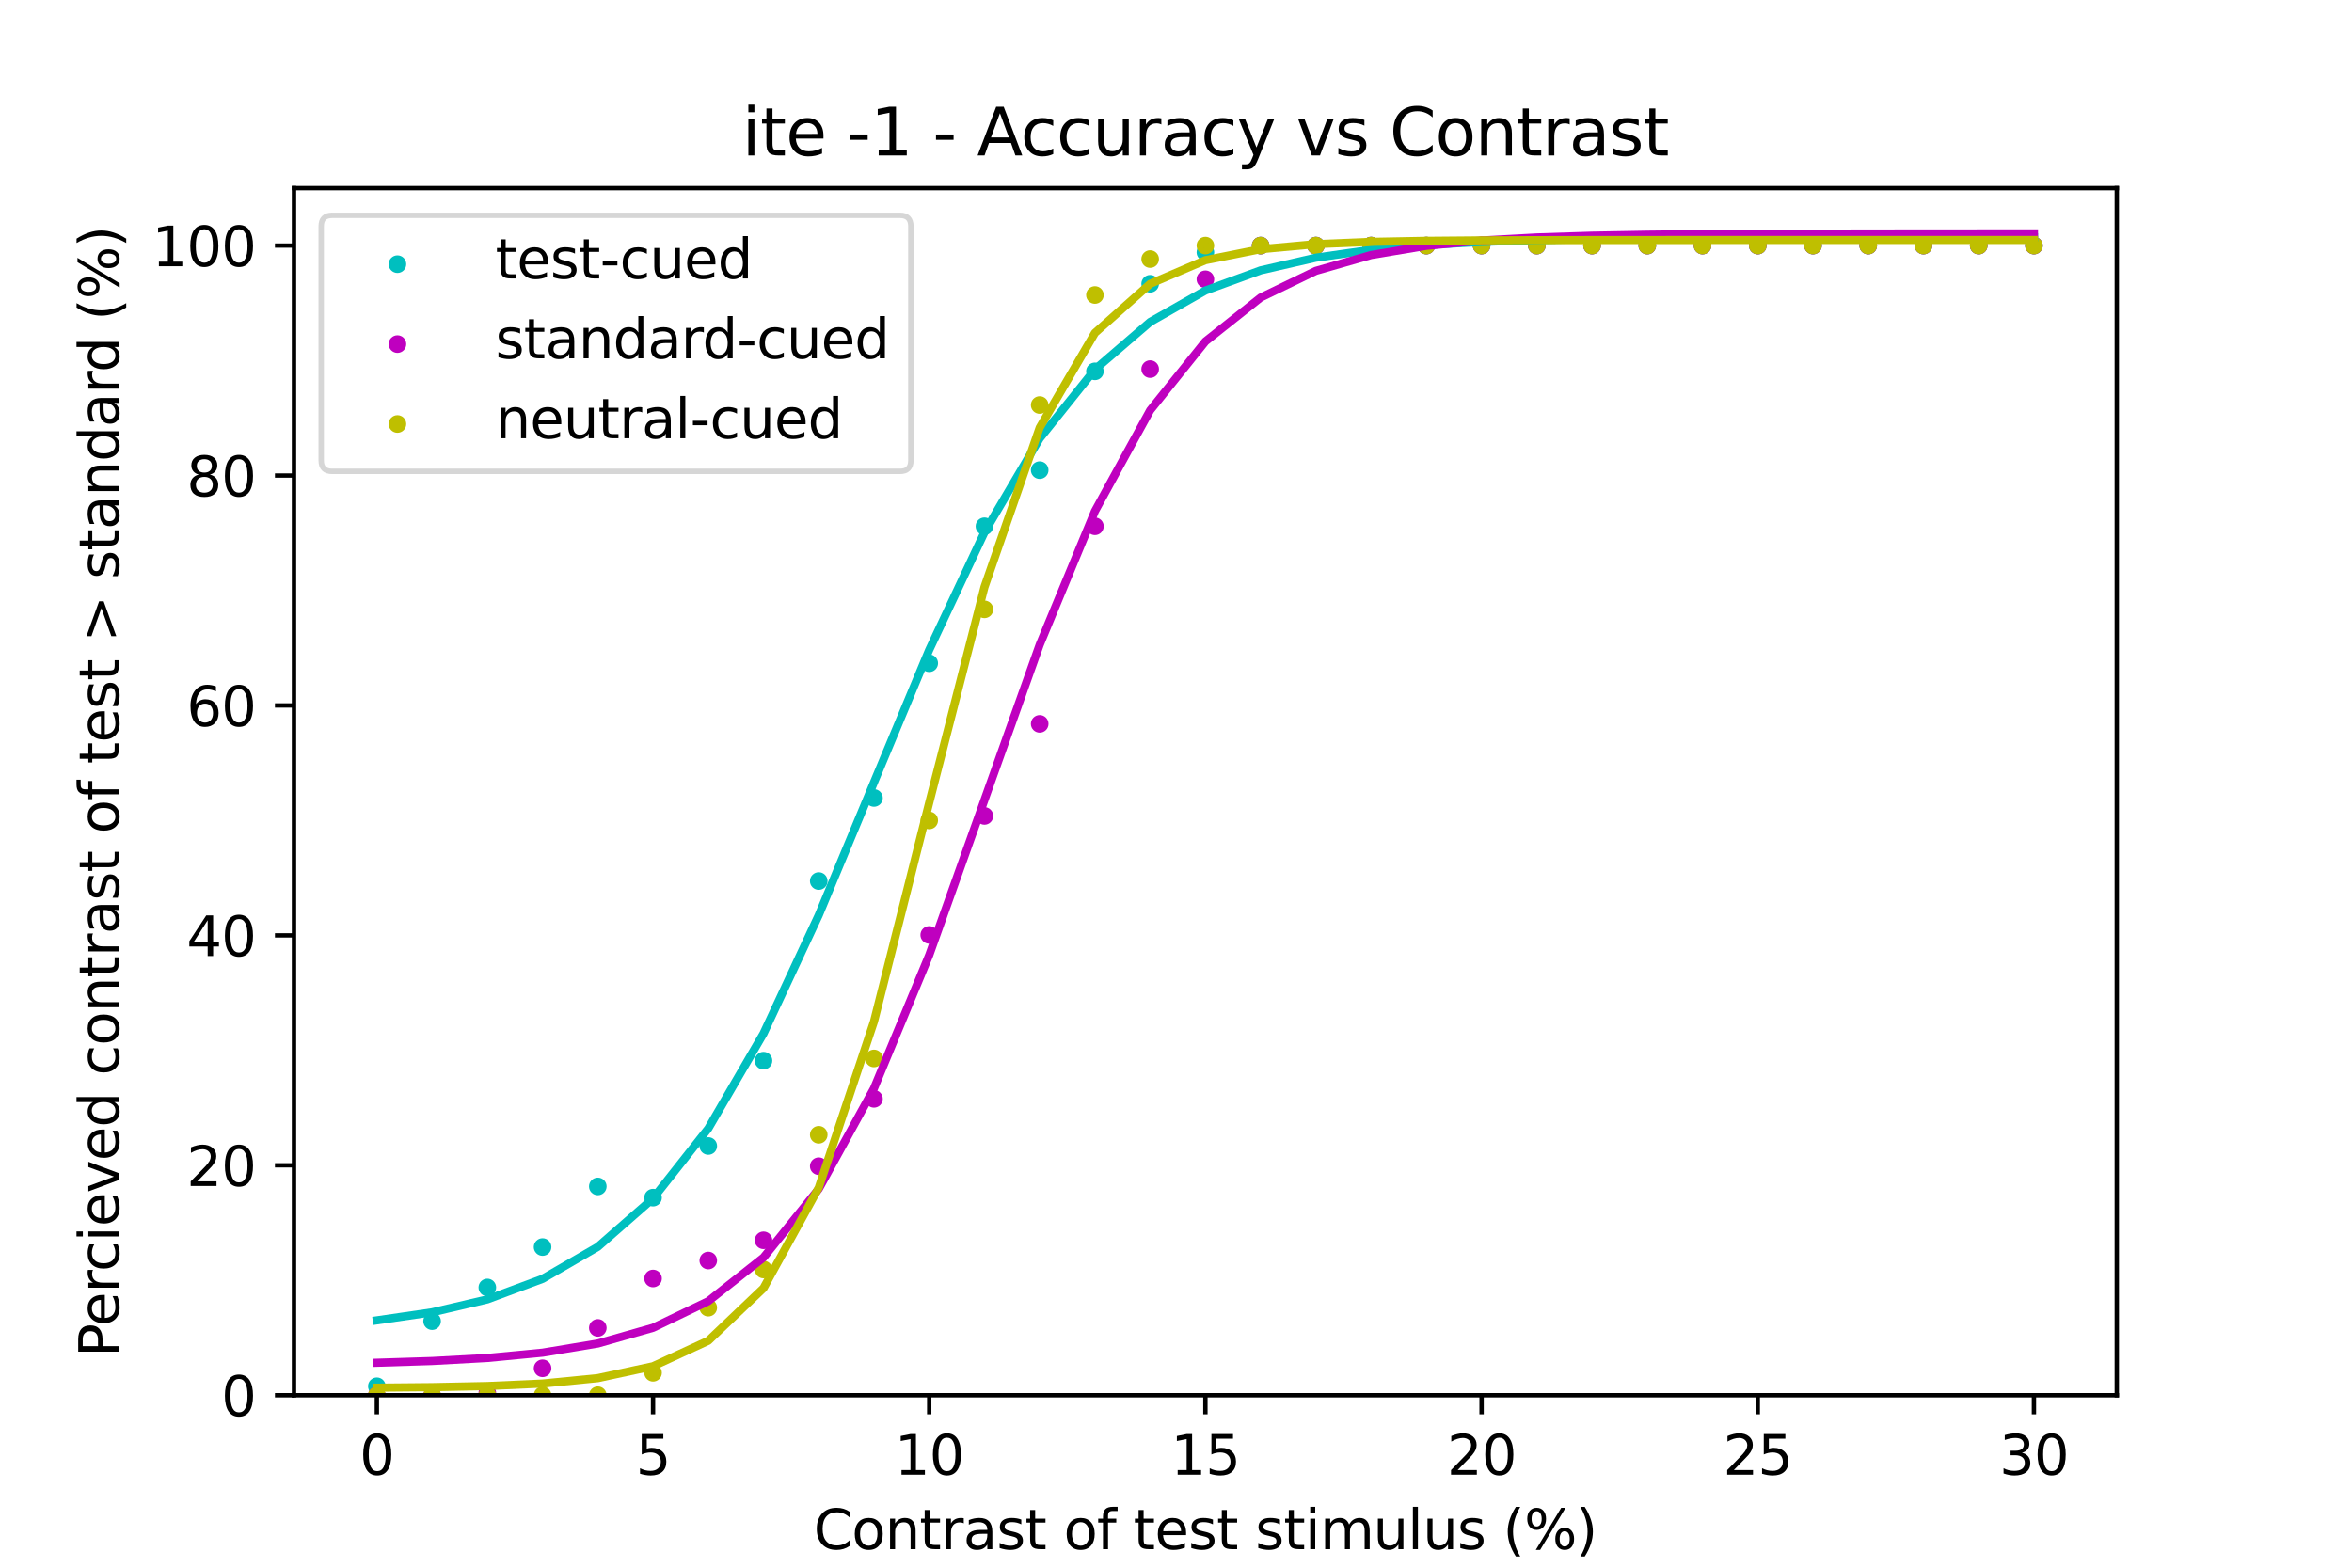 <?xml version="1.0" encoding="utf-8" standalone="no"?>
<!DOCTYPE svg PUBLIC "-//W3C//DTD SVG 1.1//EN"
  "http://www.w3.org/Graphics/SVG/1.1/DTD/svg11.dtd">
<svg xmlns:xlink="http://www.w3.org/1999/xlink" width="432pt" height="288pt" viewBox="0 0 432 288" xmlns="http://www.w3.org/2000/svg" version="1.1">
 <defs>
  <style type="text/css">*{stroke-linejoin: round; stroke-linecap: butt}</style>
 </defs>
 <g id="figure_1">
  <g id="patch_1">
   <path d="M 0 288 
L 432 288 
L 432 0 
L 0 0 
z
" style="fill: #ffffff"/>
  </g>
  <g id="axes_1">
   <g id="patch_2">
    <path d="M 54 256.32 
L 388.8 256.32 
L 388.8 34.56 
L 54 34.56 
z
" style="fill: #ffffff"/>
   </g>
   <g id="PathCollection_1">
    <defs>
     <path id="md44326bce7" d="M 0 1.118 
C 0.297 1.118 0.581 1 0.791 0.791 
C 1 0.581 1.118 0.297 1.118 0 
C 1.118 -0.297 1 -0.581 0.791 -0.791 
C 0.581 -1 0.297 -1.118 0 -1.118 
C -0.297 -1.118 -0.581 -1 -0.791 -0.791 
C -1 -0.581 -1.118 -0.297 -1.118 0 
C -1.118 0.297 -1 0.581 -0.791 0.791 
C -0.581 1 -0.297 1.118 0 1.118 
z
" style="stroke: #00bfbf"/>
    </defs>
    <g clip-path="url(#p969892d1c8)">
     <use xlink:href="#md44326bce7" x="69.218" y="254.67" style="fill: #00bfbf; stroke: #00bfbf"/>
     <use xlink:href="#md44326bce7" x="79.364" y="242.708" style="fill: #00bfbf; stroke: #00bfbf"/>
     <use xlink:href="#md44326bce7" x="89.509" y="236.52" style="fill: #00bfbf; stroke: #00bfbf"/>
     <use xlink:href="#md44326bce7" x="99.655" y="229.095" style="fill: #00bfbf; stroke: #00bfbf"/>
     <use xlink:href="#md44326bce7" x="109.8" y="217.958" style="fill: #00bfbf; stroke: #00bfbf"/>
     <use xlink:href="#md44326bce7" x="119.945" y="220.02" style="fill: #00bfbf; stroke: #00bfbf"/>
     <use xlink:href="#md44326bce7" x="130.091" y="210.532" style="fill: #00bfbf; stroke: #00bfbf"/>
     <use xlink:href="#md44326bce7" x="140.236" y="194.857" style="fill: #00bfbf; stroke: #00bfbf"/>
     <use xlink:href="#md44326bce7" x="150.382" y="161.857" style="fill: #00bfbf; stroke: #00bfbf"/>
     <use xlink:href="#md44326bce7" x="160.527" y="146.595" style="fill: #00bfbf; stroke: #00bfbf"/>
     <use xlink:href="#md44326bce7" x="170.673" y="121.845" style="fill: #00bfbf; stroke: #00bfbf"/>
     <use xlink:href="#md44326bce7" x="180.818" y="96.683" style="fill: #00bfbf; stroke: #00bfbf"/>
     <use xlink:href="#md44326bce7" x="190.964" y="86.37" style="fill: #00bfbf; stroke: #00bfbf"/>
     <use xlink:href="#md44326bce7" x="201.109" y="68.22" style="fill: #00bfbf; stroke: #00bfbf"/>
     <use xlink:href="#md44326bce7" x="211.255" y="52.133" style="fill: #00bfbf; stroke: #00bfbf"/>
     <use xlink:href="#md44326bce7" x="221.4" y="46.358" style="fill: #00bfbf; stroke: #00bfbf"/>
     <use xlink:href="#md44326bce7" x="231.545" y="45.12" style="fill: #00bfbf; stroke: #00bfbf"/>
     <use xlink:href="#md44326bce7" x="241.691" y="45.12" style="fill: #00bfbf; stroke: #00bfbf"/>
     <use xlink:href="#md44326bce7" x="251.836" y="45.12" style="fill: #00bfbf; stroke: #00bfbf"/>
     <use xlink:href="#md44326bce7" x="261.982" y="45.12" style="fill: #00bfbf; stroke: #00bfbf"/>
     <use xlink:href="#md44326bce7" x="272.127" y="45.12" style="fill: #00bfbf; stroke: #00bfbf"/>
     <use xlink:href="#md44326bce7" x="282.273" y="45.12" style="fill: #00bfbf; stroke: #00bfbf"/>
     <use xlink:href="#md44326bce7" x="292.418" y="45.12" style="fill: #00bfbf; stroke: #00bfbf"/>
     <use xlink:href="#md44326bce7" x="302.564" y="45.12" style="fill: #00bfbf; stroke: #00bfbf"/>
     <use xlink:href="#md44326bce7" x="312.709" y="45.12" style="fill: #00bfbf; stroke: #00bfbf"/>
     <use xlink:href="#md44326bce7" x="322.855" y="45.12" style="fill: #00bfbf; stroke: #00bfbf"/>
     <use xlink:href="#md44326bce7" x="333" y="45.12" style="fill: #00bfbf; stroke: #00bfbf"/>
     <use xlink:href="#md44326bce7" x="343.145" y="45.12" style="fill: #00bfbf; stroke: #00bfbf"/>
     <use xlink:href="#md44326bce7" x="353.291" y="45.12" style="fill: #00bfbf; stroke: #00bfbf"/>
     <use xlink:href="#md44326bce7" x="363.436" y="45.12" style="fill: #00bfbf; stroke: #00bfbf"/>
     <use xlink:href="#md44326bce7" x="373.582" y="45.12" style="fill: #00bfbf; stroke: #00bfbf"/>
    </g>
   </g>
   <g id="PathCollection_2">
    <defs>
     <path id="me476dfacb8" d="M 0 1.118 
C 0.297 1.118 0.581 1 0.791 0.791 
C 1 0.581 1.118 0.297 1.118 0 
C 1.118 -0.297 1 -0.581 0.791 -0.791 
C 0.581 -1 0.297 -1.118 0 -1.118 
C -0.297 -1.118 -0.581 -1 -0.791 -0.791 
C -1 -0.581 -1.118 -0.297 -1.118 0 
C -1.118 0.297 -1 0.581 -0.791 0.791 
C -0.581 1 -0.297 1.118 0 1.118 
z
" style="stroke: #bf00bf"/>
    </defs>
    <g clip-path="url(#p969892d1c8)">
     <use xlink:href="#me476dfacb8" x="69.218" y="256.32" style="fill: #bf00bf; stroke: #bf00bf"/>
     <use xlink:href="#me476dfacb8" x="79.364" y="256.32" style="fill: #bf00bf; stroke: #bf00bf"/>
     <use xlink:href="#me476dfacb8" x="89.509" y="255.907" style="fill: #bf00bf; stroke: #bf00bf"/>
     <use xlink:href="#me476dfacb8" x="99.655" y="251.37" style="fill: #bf00bf; stroke: #bf00bf"/>
     <use xlink:href="#me476dfacb8" x="109.8" y="243.945" style="fill: #bf00bf; stroke: #bf00bf"/>
     <use xlink:href="#me476dfacb8" x="119.945" y="234.87" style="fill: #bf00bf; stroke: #bf00bf"/>
     <use xlink:href="#me476dfacb8" x="130.091" y="231.57" style="fill: #bf00bf; stroke: #bf00bf"/>
     <use xlink:href="#me476dfacb8" x="140.236" y="227.857" style="fill: #bf00bf; stroke: #bf00bf"/>
     <use xlink:href="#me476dfacb8" x="150.382" y="214.245" style="fill: #bf00bf; stroke: #bf00bf"/>
     <use xlink:href="#me476dfacb8" x="160.527" y="201.87" style="fill: #bf00bf; stroke: #bf00bf"/>
     <use xlink:href="#me476dfacb8" x="170.673" y="171.757" style="fill: #bf00bf; stroke: #bf00bf"/>
     <use xlink:href="#me476dfacb8" x="180.818" y="149.895" style="fill: #bf00bf; stroke: #bf00bf"/>
     <use xlink:href="#me476dfacb8" x="190.964" y="132.982" style="fill: #bf00bf; stroke: #bf00bf"/>
     <use xlink:href="#me476dfacb8" x="201.109" y="96.683" style="fill: #bf00bf; stroke: #bf00bf"/>
     <use xlink:href="#me476dfacb8" x="211.255" y="67.808" style="fill: #bf00bf; stroke: #bf00bf"/>
     <use xlink:href="#me476dfacb8" x="221.4" y="51.307" style="fill: #bf00bf; stroke: #bf00bf"/>
     <use xlink:href="#me476dfacb8" x="231.545" y="45.12" style="fill: #bf00bf; stroke: #bf00bf"/>
     <use xlink:href="#me476dfacb8" x="241.691" y="45.12" style="fill: #bf00bf; stroke: #bf00bf"/>
     <use xlink:href="#me476dfacb8" x="251.836" y="45.12" style="fill: #bf00bf; stroke: #bf00bf"/>
     <use xlink:href="#me476dfacb8" x="261.982" y="45.12" style="fill: #bf00bf; stroke: #bf00bf"/>
     <use xlink:href="#me476dfacb8" x="272.127" y="45.12" style="fill: #bf00bf; stroke: #bf00bf"/>
     <use xlink:href="#me476dfacb8" x="282.273" y="45.12" style="fill: #bf00bf; stroke: #bf00bf"/>
     <use xlink:href="#me476dfacb8" x="292.418" y="45.12" style="fill: #bf00bf; stroke: #bf00bf"/>
     <use xlink:href="#me476dfacb8" x="302.564" y="45.12" style="fill: #bf00bf; stroke: #bf00bf"/>
     <use xlink:href="#me476dfacb8" x="312.709" y="45.12" style="fill: #bf00bf; stroke: #bf00bf"/>
     <use xlink:href="#me476dfacb8" x="322.855" y="45.12" style="fill: #bf00bf; stroke: #bf00bf"/>
     <use xlink:href="#me476dfacb8" x="333" y="45.12" style="fill: #bf00bf; stroke: #bf00bf"/>
     <use xlink:href="#me476dfacb8" x="343.145" y="45.12" style="fill: #bf00bf; stroke: #bf00bf"/>
     <use xlink:href="#me476dfacb8" x="353.291" y="45.12" style="fill: #bf00bf; stroke: #bf00bf"/>
     <use xlink:href="#me476dfacb8" x="363.436" y="45.12" style="fill: #bf00bf; stroke: #bf00bf"/>
     <use xlink:href="#me476dfacb8" x="373.582" y="45.12" style="fill: #bf00bf; stroke: #bf00bf"/>
    </g>
   </g>
   <g id="PathCollection_3">
    <defs>
     <path id="m94c87733bd" d="M 0 1.118 
C 0.297 1.118 0.581 1 0.791 0.791 
C 1 0.581 1.118 0.297 1.118 0 
C 1.118 -0.297 1 -0.581 0.791 -0.791 
C 0.581 -1 0.297 -1.118 0 -1.118 
C -0.297 -1.118 -0.581 -1 -0.791 -0.791 
C -1 -0.581 -1.118 -0.297 -1.118 0 
C -1.118 0.297 -1 0.581 -0.791 0.791 
C -0.581 1 -0.297 1.118 0 1.118 
z
" style="stroke: #bfbf00"/>
    </defs>
    <g clip-path="url(#p969892d1c8)">
     <use xlink:href="#m94c87733bd" x="69.218" y="256.32" style="fill: #bfbf00; stroke: #bfbf00"/>
     <use xlink:href="#m94c87733bd" x="79.364" y="256.32" style="fill: #bfbf00; stroke: #bfbf00"/>
     <use xlink:href="#m94c87733bd" x="89.509" y="256.32" style="fill: #bfbf00; stroke: #bfbf00"/>
     <use xlink:href="#m94c87733bd" x="99.655" y="256.32" style="fill: #bfbf00; stroke: #bfbf00"/>
     <use xlink:href="#m94c87733bd" x="109.8" y="256.32" style="fill: #bfbf00; stroke: #bfbf00"/>
     <use xlink:href="#m94c87733bd" x="119.945" y="252.195" style="fill: #bfbf00; stroke: #bfbf00"/>
     <use xlink:href="#m94c87733bd" x="130.091" y="240.232" style="fill: #bfbf00; stroke: #bfbf00"/>
     <use xlink:href="#m94c87733bd" x="140.236" y="233.22" style="fill: #bfbf00; stroke: #bfbf00"/>
     <use xlink:href="#m94c87733bd" x="150.382" y="208.47" style="fill: #bfbf00; stroke: #bfbf00"/>
     <use xlink:href="#m94c87733bd" x="160.527" y="194.445" style="fill: #bfbf00; stroke: #bfbf00"/>
     <use xlink:href="#m94c87733bd" x="170.673" y="150.72" style="fill: #bfbf00; stroke: #bfbf00"/>
     <use xlink:href="#m94c87733bd" x="180.818" y="111.945" style="fill: #bfbf00; stroke: #bfbf00"/>
     <use xlink:href="#m94c87733bd" x="190.964" y="74.407" style="fill: #bfbf00; stroke: #bfbf00"/>
     <use xlink:href="#m94c87733bd" x="201.109" y="54.195" style="fill: #bfbf00; stroke: #bfbf00"/>
     <use xlink:href="#m94c87733bd" x="211.255" y="47.595" style="fill: #bfbf00; stroke: #bfbf00"/>
     <use xlink:href="#m94c87733bd" x="221.4" y="45.12" style="fill: #bfbf00; stroke: #bfbf00"/>
     <use xlink:href="#m94c87733bd" x="231.545" y="45.12" style="fill: #bfbf00; stroke: #bfbf00"/>
     <use xlink:href="#m94c87733bd" x="241.691" y="45.12" style="fill: #bfbf00; stroke: #bfbf00"/>
     <use xlink:href="#m94c87733bd" x="251.836" y="45.12" style="fill: #bfbf00; stroke: #bfbf00"/>
     <use xlink:href="#m94c87733bd" x="261.982" y="45.12" style="fill: #bfbf00; stroke: #bfbf00"/>
     <use xlink:href="#m94c87733bd" x="272.127" y="45.12" style="fill: #bfbf00; stroke: #bfbf00"/>
     <use xlink:href="#m94c87733bd" x="282.273" y="45.12" style="fill: #bfbf00; stroke: #bfbf00"/>
     <use xlink:href="#m94c87733bd" x="292.418" y="45.12" style="fill: #bfbf00; stroke: #bfbf00"/>
     <use xlink:href="#m94c87733bd" x="302.564" y="45.12" style="fill: #bfbf00; stroke: #bfbf00"/>
     <use xlink:href="#m94c87733bd" x="312.709" y="45.12" style="fill: #bfbf00; stroke: #bfbf00"/>
     <use xlink:href="#m94c87733bd" x="322.855" y="45.12" style="fill: #bfbf00; stroke: #bfbf00"/>
     <use xlink:href="#m94c87733bd" x="333" y="45.12" style="fill: #bfbf00; stroke: #bfbf00"/>
     <use xlink:href="#m94c87733bd" x="343.145" y="45.12" style="fill: #bfbf00; stroke: #bfbf00"/>
     <use xlink:href="#m94c87733bd" x="353.291" y="45.12" style="fill: #bfbf00; stroke: #bfbf00"/>
     <use xlink:href="#m94c87733bd" x="363.436" y="45.12" style="fill: #bfbf00; stroke: #bfbf00"/>
     <use xlink:href="#m94c87733bd" x="373.582" y="45.12" style="fill: #bfbf00; stroke: #bfbf00"/>
    </g>
   </g>
   <g id="matplotlib.axis_1">
    <g id="xtick_1">
     <g id="line2d_1">
      <defs>
       <path id="mc5c7fe844e" d="M 0 0 
L 0 3.5 
" style="stroke: #000000; stroke-width: 0.8"/>
      </defs>
      <g>
       <use xlink:href="#mc5c7fe844e" x="69.218" y="256.32" style="stroke: #000000; stroke-width: 0.8"/>
      </g>
     </g>
     <g id="text_1">
      <!-- 0 -->
      <g transform="translate(66.037 270.918) scale(0.1 -0.1)">
       <defs>
        <path id="DejaVuSans-30" d="M 2034 4250 
Q 1547 4250 1301 3770 
Q 1056 3291 1056 2328 
Q 1056 1369 1301 889 
Q 1547 409 2034 409 
Q 2525 409 2770 889 
Q 3016 1369 3016 2328 
Q 3016 3291 2770 3770 
Q 2525 4250 2034 4250 
z
M 2034 4750 
Q 2819 4750 3233 4129 
Q 3647 3509 3647 2328 
Q 3647 1150 3233 529 
Q 2819 -91 2034 -91 
Q 1250 -91 836 529 
Q 422 1150 422 2328 
Q 422 3509 836 4129 
Q 1250 4750 2034 4750 
z
" transform="scale(0.016)"/>
       </defs>
       <use xlink:href="#DejaVuSans-30"/>
      </g>
     </g>
    </g>
    <g id="xtick_2">
     <g id="line2d_2">
      <g>
       <use xlink:href="#mc5c7fe844e" x="119.945" y="256.32" style="stroke: #000000; stroke-width: 0.8"/>
      </g>
     </g>
     <g id="text_2">
      <!-- 5 -->
      <g transform="translate(116.764 270.918) scale(0.1 -0.1)">
       <defs>
        <path id="DejaVuSans-35" d="M 691 4666 
L 3169 4666 
L 3169 4134 
L 1269 4134 
L 1269 2991 
Q 1406 3038 1543 3061 
Q 1681 3084 1819 3084 
Q 2600 3084 3056 2656 
Q 3513 2228 3513 1497 
Q 3513 744 3044 326 
Q 2575 -91 1722 -91 
Q 1428 -91 1123 -41 
Q 819 9 494 109 
L 494 744 
Q 775 591 1075 516 
Q 1375 441 1709 441 
Q 2250 441 2565 725 
Q 2881 1009 2881 1497 
Q 2881 1984 2565 2268 
Q 2250 2553 1709 2553 
Q 1456 2553 1204 2497 
Q 953 2441 691 2322 
L 691 4666 
z
" transform="scale(0.016)"/>
       </defs>
       <use xlink:href="#DejaVuSans-35"/>
      </g>
     </g>
    </g>
    <g id="xtick_3">
     <g id="line2d_3">
      <g>
       <use xlink:href="#mc5c7fe844e" x="170.673" y="256.32" style="stroke: #000000; stroke-width: 0.8"/>
      </g>
     </g>
     <g id="text_3">
      <!-- 10 -->
      <g transform="translate(164.31 270.918) scale(0.1 -0.1)">
       <defs>
        <path id="DejaVuSans-31" d="M 794 531 
L 1825 531 
L 1825 4091 
L 703 3866 
L 703 4441 
L 1819 4666 
L 2450 4666 
L 2450 531 
L 3481 531 
L 3481 0 
L 794 0 
L 794 531 
z
" transform="scale(0.016)"/>
       </defs>
       <use xlink:href="#DejaVuSans-31"/>
       <use xlink:href="#DejaVuSans-30" x="63.623"/>
      </g>
     </g>
    </g>
    <g id="xtick_4">
     <g id="line2d_4">
      <g>
       <use xlink:href="#mc5c7fe844e" x="221.4" y="256.32" style="stroke: #000000; stroke-width: 0.8"/>
      </g>
     </g>
     <g id="text_4">
      <!-- 15 -->
      <g transform="translate(215.037 270.918) scale(0.1 -0.1)">
       <use xlink:href="#DejaVuSans-31"/>
       <use xlink:href="#DejaVuSans-35" x="63.623"/>
      </g>
     </g>
    </g>
    <g id="xtick_5">
     <g id="line2d_5">
      <g>
       <use xlink:href="#mc5c7fe844e" x="272.127" y="256.32" style="stroke: #000000; stroke-width: 0.8"/>
      </g>
     </g>
     <g id="text_5">
      <!-- 20 -->
      <g transform="translate(265.765 270.918) scale(0.1 -0.1)">
       <defs>
        <path id="DejaVuSans-32" d="M 1228 531 
L 3431 531 
L 3431 0 
L 469 0 
L 469 531 
Q 828 903 1448 1529 
Q 2069 2156 2228 2338 
Q 2531 2678 2651 2914 
Q 2772 3150 2772 3378 
Q 2772 3750 2511 3984 
Q 2250 4219 1831 4219 
Q 1534 4219 1204 4116 
Q 875 4013 500 3803 
L 500 4441 
Q 881 4594 1212 4672 
Q 1544 4750 1819 4750 
Q 2544 4750 2975 4387 
Q 3406 4025 3406 3419 
Q 3406 3131 3298 2873 
Q 3191 2616 2906 2266 
Q 2828 2175 2409 1742 
Q 1991 1309 1228 531 
z
" transform="scale(0.016)"/>
       </defs>
       <use xlink:href="#DejaVuSans-32"/>
       <use xlink:href="#DejaVuSans-30" x="63.623"/>
      </g>
     </g>
    </g>
    <g id="xtick_6">
     <g id="line2d_6">
      <g>
       <use xlink:href="#mc5c7fe844e" x="322.855" y="256.32" style="stroke: #000000; stroke-width: 0.8"/>
      </g>
     </g>
     <g id="text_6">
      <!-- 25 -->
      <g transform="translate(316.492 270.918) scale(0.1 -0.1)">
       <use xlink:href="#DejaVuSans-32"/>
       <use xlink:href="#DejaVuSans-35" x="63.623"/>
      </g>
     </g>
    </g>
    <g id="xtick_7">
     <g id="line2d_7">
      <g>
       <use xlink:href="#mc5c7fe844e" x="373.582" y="256.32" style="stroke: #000000; stroke-width: 0.8"/>
      </g>
     </g>
     <g id="text_7">
      <!-- 30 -->
      <g transform="translate(367.219 270.918) scale(0.1 -0.1)">
       <defs>
        <path id="DejaVuSans-33" d="M 2597 2516 
Q 3050 2419 3304 2112 
Q 3559 1806 3559 1356 
Q 3559 666 3084 287 
Q 2609 -91 1734 -91 
Q 1441 -91 1130 -33 
Q 819 25 488 141 
L 488 750 
Q 750 597 1062 519 
Q 1375 441 1716 441 
Q 2309 441 2620 675 
Q 2931 909 2931 1356 
Q 2931 1769 2642 2001 
Q 2353 2234 1838 2234 
L 1294 2234 
L 1294 2753 
L 1863 2753 
Q 2328 2753 2575 2939 
Q 2822 3125 2822 3475 
Q 2822 3834 2567 4026 
Q 2313 4219 1838 4219 
Q 1578 4219 1281 4162 
Q 984 4106 628 3988 
L 628 4550 
Q 988 4650 1302 4700 
Q 1616 4750 1894 4750 
Q 2613 4750 3031 4423 
Q 3450 4097 3450 3541 
Q 3450 3153 3228 2886 
Q 3006 2619 2597 2516 
z
" transform="scale(0.016)"/>
       </defs>
       <use xlink:href="#DejaVuSans-33"/>
       <use xlink:href="#DejaVuSans-30" x="63.623"/>
      </g>
     </g>
    </g>
    <g id="text_8">
     <!-- Contrast of test stimulus (%) -->
     <g transform="translate(149.451 284.597) scale(0.1 -0.1)">
      <defs>
       <path id="DejaVuSans-43" d="M 4122 4306 
L 4122 3641 
Q 3803 3938 3442 4084 
Q 3081 4231 2675 4231 
Q 1875 4231 1450 3742 
Q 1025 3253 1025 2328 
Q 1025 1406 1450 917 
Q 1875 428 2675 428 
Q 3081 428 3442 575 
Q 3803 722 4122 1019 
L 4122 359 
Q 3791 134 3420 21 
Q 3050 -91 2638 -91 
Q 1578 -91 968 557 
Q 359 1206 359 2328 
Q 359 3453 968 4101 
Q 1578 4750 2638 4750 
Q 3056 4750 3426 4639 
Q 3797 4528 4122 4306 
z
" transform="scale(0.016)"/>
       <path id="DejaVuSans-6f" d="M 1959 3097 
Q 1497 3097 1228 2736 
Q 959 2375 959 1747 
Q 959 1119 1226 758 
Q 1494 397 1959 397 
Q 2419 397 2687 759 
Q 2956 1122 2956 1747 
Q 2956 2369 2687 2733 
Q 2419 3097 1959 3097 
z
M 1959 3584 
Q 2709 3584 3137 3096 
Q 3566 2609 3566 1747 
Q 3566 888 3137 398 
Q 2709 -91 1959 -91 
Q 1206 -91 779 398 
Q 353 888 353 1747 
Q 353 2609 779 3096 
Q 1206 3584 1959 3584 
z
" transform="scale(0.016)"/>
       <path id="DejaVuSans-6e" d="M 3513 2113 
L 3513 0 
L 2938 0 
L 2938 2094 
Q 2938 2591 2744 2837 
Q 2550 3084 2163 3084 
Q 1697 3084 1428 2787 
Q 1159 2491 1159 1978 
L 1159 0 
L 581 0 
L 581 3500 
L 1159 3500 
L 1159 2956 
Q 1366 3272 1645 3428 
Q 1925 3584 2291 3584 
Q 2894 3584 3203 3211 
Q 3513 2838 3513 2113 
z
" transform="scale(0.016)"/>
       <path id="DejaVuSans-74" d="M 1172 4494 
L 1172 3500 
L 2356 3500 
L 2356 3053 
L 1172 3053 
L 1172 1153 
Q 1172 725 1289 603 
Q 1406 481 1766 481 
L 2356 481 
L 2356 0 
L 1766 0 
Q 1100 0 847 248 
Q 594 497 594 1153 
L 594 3053 
L 172 3053 
L 172 3500 
L 594 3500 
L 594 4494 
L 1172 4494 
z
" transform="scale(0.016)"/>
       <path id="DejaVuSans-72" d="M 2631 2963 
Q 2534 3019 2420 3045 
Q 2306 3072 2169 3072 
Q 1681 3072 1420 2755 
Q 1159 2438 1159 1844 
L 1159 0 
L 581 0 
L 581 3500 
L 1159 3500 
L 1159 2956 
Q 1341 3275 1631 3429 
Q 1922 3584 2338 3584 
Q 2397 3584 2469 3576 
Q 2541 3569 2628 3553 
L 2631 2963 
z
" transform="scale(0.016)"/>
       <path id="DejaVuSans-61" d="M 2194 1759 
Q 1497 1759 1228 1600 
Q 959 1441 959 1056 
Q 959 750 1161 570 
Q 1363 391 1709 391 
Q 2188 391 2477 730 
Q 2766 1069 2766 1631 
L 2766 1759 
L 2194 1759 
z
M 3341 1997 
L 3341 0 
L 2766 0 
L 2766 531 
Q 2569 213 2275 61 
Q 1981 -91 1556 -91 
Q 1019 -91 701 211 
Q 384 513 384 1019 
Q 384 1609 779 1909 
Q 1175 2209 1959 2209 
L 2766 2209 
L 2766 2266 
Q 2766 2663 2505 2880 
Q 2244 3097 1772 3097 
Q 1472 3097 1187 3025 
Q 903 2953 641 2809 
L 641 3341 
Q 956 3463 1253 3523 
Q 1550 3584 1831 3584 
Q 2591 3584 2966 3190 
Q 3341 2797 3341 1997 
z
" transform="scale(0.016)"/>
       <path id="DejaVuSans-73" d="M 2834 3397 
L 2834 2853 
Q 2591 2978 2328 3040 
Q 2066 3103 1784 3103 
Q 1356 3103 1142 2972 
Q 928 2841 928 2578 
Q 928 2378 1081 2264 
Q 1234 2150 1697 2047 
L 1894 2003 
Q 2506 1872 2764 1633 
Q 3022 1394 3022 966 
Q 3022 478 2636 193 
Q 2250 -91 1575 -91 
Q 1294 -91 989 -36 
Q 684 19 347 128 
L 347 722 
Q 666 556 975 473 
Q 1284 391 1588 391 
Q 1994 391 2212 530 
Q 2431 669 2431 922 
Q 2431 1156 2273 1281 
Q 2116 1406 1581 1522 
L 1381 1569 
Q 847 1681 609 1914 
Q 372 2147 372 2553 
Q 372 3047 722 3315 
Q 1072 3584 1716 3584 
Q 2034 3584 2315 3537 
Q 2597 3491 2834 3397 
z
" transform="scale(0.016)"/>
       <path id="DejaVuSans-20" transform="scale(0.016)"/>
       <path id="DejaVuSans-66" d="M 2375 4863 
L 2375 4384 
L 1825 4384 
Q 1516 4384 1395 4259 
Q 1275 4134 1275 3809 
L 1275 3500 
L 2222 3500 
L 2222 3053 
L 1275 3053 
L 1275 0 
L 697 0 
L 697 3053 
L 147 3053 
L 147 3500 
L 697 3500 
L 697 3744 
Q 697 4328 969 4595 
Q 1241 4863 1831 4863 
L 2375 4863 
z
" transform="scale(0.016)"/>
       <path id="DejaVuSans-65" d="M 3597 1894 
L 3597 1613 
L 953 1613 
Q 991 1019 1311 708 
Q 1631 397 2203 397 
Q 2534 397 2845 478 
Q 3156 559 3463 722 
L 3463 178 
Q 3153 47 2828 -22 
Q 2503 -91 2169 -91 
Q 1331 -91 842 396 
Q 353 884 353 1716 
Q 353 2575 817 3079 
Q 1281 3584 2069 3584 
Q 2775 3584 3186 3129 
Q 3597 2675 3597 1894 
z
M 3022 2063 
Q 3016 2534 2758 2815 
Q 2500 3097 2075 3097 
Q 1594 3097 1305 2825 
Q 1016 2553 972 2059 
L 3022 2063 
z
" transform="scale(0.016)"/>
       <path id="DejaVuSans-69" d="M 603 3500 
L 1178 3500 
L 1178 0 
L 603 0 
L 603 3500 
z
M 603 4863 
L 1178 4863 
L 1178 4134 
L 603 4134 
L 603 4863 
z
" transform="scale(0.016)"/>
       <path id="DejaVuSans-6d" d="M 3328 2828 
Q 3544 3216 3844 3400 
Q 4144 3584 4550 3584 
Q 5097 3584 5394 3201 
Q 5691 2819 5691 2113 
L 5691 0 
L 5113 0 
L 5113 2094 
Q 5113 2597 4934 2840 
Q 4756 3084 4391 3084 
Q 3944 3084 3684 2787 
Q 3425 2491 3425 1978 
L 3425 0 
L 2847 0 
L 2847 2094 
Q 2847 2600 2669 2842 
Q 2491 3084 2119 3084 
Q 1678 3084 1418 2786 
Q 1159 2488 1159 1978 
L 1159 0 
L 581 0 
L 581 3500 
L 1159 3500 
L 1159 2956 
Q 1356 3278 1631 3431 
Q 1906 3584 2284 3584 
Q 2666 3584 2933 3390 
Q 3200 3197 3328 2828 
z
" transform="scale(0.016)"/>
       <path id="DejaVuSans-75" d="M 544 1381 
L 544 3500 
L 1119 3500 
L 1119 1403 
Q 1119 906 1312 657 
Q 1506 409 1894 409 
Q 2359 409 2629 706 
Q 2900 1003 2900 1516 
L 2900 3500 
L 3475 3500 
L 3475 0 
L 2900 0 
L 2900 538 
Q 2691 219 2414 64 
Q 2138 -91 1772 -91 
Q 1169 -91 856 284 
Q 544 659 544 1381 
z
M 1991 3584 
L 1991 3584 
z
" transform="scale(0.016)"/>
       <path id="DejaVuSans-6c" d="M 603 4863 
L 1178 4863 
L 1178 0 
L 603 0 
L 603 4863 
z
" transform="scale(0.016)"/>
       <path id="DejaVuSans-28" d="M 1984 4856 
Q 1566 4138 1362 3434 
Q 1159 2731 1159 2009 
Q 1159 1288 1364 580 
Q 1569 -128 1984 -844 
L 1484 -844 
Q 1016 -109 783 600 
Q 550 1309 550 2009 
Q 550 2706 781 3412 
Q 1013 4119 1484 4856 
L 1984 4856 
z
" transform="scale(0.016)"/>
       <path id="DejaVuSans-25" d="M 4653 2053 
Q 4381 2053 4226 1822 
Q 4072 1591 4072 1178 
Q 4072 772 4226 539 
Q 4381 306 4653 306 
Q 4919 306 5073 539 
Q 5228 772 5228 1178 
Q 5228 1588 5073 1820 
Q 4919 2053 4653 2053 
z
M 4653 2450 
Q 5147 2450 5437 2106 
Q 5728 1763 5728 1178 
Q 5728 594 5436 251 
Q 5144 -91 4653 -91 
Q 4153 -91 3862 251 
Q 3572 594 3572 1178 
Q 3572 1766 3864 2108 
Q 4156 2450 4653 2450 
z
M 1428 4353 
Q 1159 4353 1004 4120 
Q 850 3888 850 3481 
Q 850 3069 1003 2837 
Q 1156 2606 1428 2606 
Q 1700 2606 1854 2837 
Q 2009 3069 2009 3481 
Q 2009 3884 1853 4118 
Q 1697 4353 1428 4353 
z
M 4250 4750 
L 4750 4750 
L 1831 -91 
L 1331 -91 
L 4250 4750 
z
M 1428 4750 
Q 1922 4750 2215 4408 
Q 2509 4066 2509 3481 
Q 2509 2891 2217 2550 
Q 1925 2209 1428 2209 
Q 931 2209 642 2551 
Q 353 2894 353 3481 
Q 353 4063 643 4406 
Q 934 4750 1428 4750 
z
" transform="scale(0.016)"/>
       <path id="DejaVuSans-29" d="M 513 4856 
L 1013 4856 
Q 1481 4119 1714 3412 
Q 1947 2706 1947 2009 
Q 1947 1309 1714 600 
Q 1481 -109 1013 -844 
L 513 -844 
Q 928 -128 1133 580 
Q 1338 1288 1338 2009 
Q 1338 2731 1133 3434 
Q 928 4138 513 4856 
z
" transform="scale(0.016)"/>
      </defs>
      <use xlink:href="#DejaVuSans-43"/>
      <use xlink:href="#DejaVuSans-6f" x="69.824"/>
      <use xlink:href="#DejaVuSans-6e" x="131.006"/>
      <use xlink:href="#DejaVuSans-74" x="194.385"/>
      <use xlink:href="#DejaVuSans-72" x="233.594"/>
      <use xlink:href="#DejaVuSans-61" x="274.707"/>
      <use xlink:href="#DejaVuSans-73" x="335.986"/>
      <use xlink:href="#DejaVuSans-74" x="388.086"/>
      <use xlink:href="#DejaVuSans-20" x="427.295"/>
      <use xlink:href="#DejaVuSans-6f" x="459.082"/>
      <use xlink:href="#DejaVuSans-66" x="520.264"/>
      <use xlink:href="#DejaVuSans-20" x="555.469"/>
      <use xlink:href="#DejaVuSans-74" x="587.256"/>
      <use xlink:href="#DejaVuSans-65" x="626.465"/>
      <use xlink:href="#DejaVuSans-73" x="687.988"/>
      <use xlink:href="#DejaVuSans-74" x="740.088"/>
      <use xlink:href="#DejaVuSans-20" x="779.297"/>
      <use xlink:href="#DejaVuSans-73" x="811.084"/>
      <use xlink:href="#DejaVuSans-74" x="863.184"/>
      <use xlink:href="#DejaVuSans-69" x="902.393"/>
      <use xlink:href="#DejaVuSans-6d" x="930.176"/>
      <use xlink:href="#DejaVuSans-75" x="1027.588"/>
      <use xlink:href="#DejaVuSans-6c" x="1090.967"/>
      <use xlink:href="#DejaVuSans-75" x="1118.75"/>
      <use xlink:href="#DejaVuSans-73" x="1182.129"/>
      <use xlink:href="#DejaVuSans-20" x="1234.229"/>
      <use xlink:href="#DejaVuSans-28" x="1266.016"/>
      <use xlink:href="#DejaVuSans-25" x="1305.029"/>
      <use xlink:href="#DejaVuSans-29" x="1400.049"/>
     </g>
    </g>
   </g>
   <g id="matplotlib.axis_2">
    <g id="ytick_1">
     <g id="line2d_8">
      <defs>
       <path id="m95ad603a28" d="M 0 0 
L -3.5 0 
" style="stroke: #000000; stroke-width: 0.8"/>
      </defs>
      <g>
       <use xlink:href="#m95ad603a28" x="54" y="256.32" style="stroke: #000000; stroke-width: 0.8"/>
      </g>
     </g>
     <g id="text_9">
      <!-- 0 -->
      <g transform="translate(40.638 260.119) scale(0.1 -0.1)">
       <use xlink:href="#DejaVuSans-30"/>
      </g>
     </g>
    </g>
    <g id="ytick_2">
     <g id="line2d_9">
      <g>
       <use xlink:href="#m95ad603a28" x="54" y="214.08" style="stroke: #000000; stroke-width: 0.8"/>
      </g>
     </g>
     <g id="text_10">
      <!-- 20 -->
      <g transform="translate(34.275 217.879) scale(0.1 -0.1)">
       <use xlink:href="#DejaVuSans-32"/>
       <use xlink:href="#DejaVuSans-30" x="63.623"/>
      </g>
     </g>
    </g>
    <g id="ytick_3">
     <g id="line2d_10">
      <g>
       <use xlink:href="#m95ad603a28" x="54" y="171.84" style="stroke: #000000; stroke-width: 0.8"/>
      </g>
     </g>
     <g id="text_11">
      <!-- 40 -->
      <g transform="translate(34.275 175.639) scale(0.1 -0.1)">
       <defs>
        <path id="DejaVuSans-34" d="M 2419 4116 
L 825 1625 
L 2419 1625 
L 2419 4116 
z
M 2253 4666 
L 3047 4666 
L 3047 1625 
L 3713 1625 
L 3713 1100 
L 3047 1100 
L 3047 0 
L 2419 0 
L 2419 1100 
L 313 1100 
L 313 1709 
L 2253 4666 
z
" transform="scale(0.016)"/>
       </defs>
       <use xlink:href="#DejaVuSans-34"/>
       <use xlink:href="#DejaVuSans-30" x="63.623"/>
      </g>
     </g>
    </g>
    <g id="ytick_4">
     <g id="line2d_11">
      <g>
       <use xlink:href="#m95ad603a28" x="54" y="129.6" style="stroke: #000000; stroke-width: 0.8"/>
      </g>
     </g>
     <g id="text_12">
      <!-- 60 -->
      <g transform="translate(34.275 133.399) scale(0.1 -0.1)">
       <defs>
        <path id="DejaVuSans-36" d="M 2113 2584 
Q 1688 2584 1439 2293 
Q 1191 2003 1191 1497 
Q 1191 994 1439 701 
Q 1688 409 2113 409 
Q 2538 409 2786 701 
Q 3034 994 3034 1497 
Q 3034 2003 2786 2293 
Q 2538 2584 2113 2584 
z
M 3366 4563 
L 3366 3988 
Q 3128 4100 2886 4159 
Q 2644 4219 2406 4219 
Q 1781 4219 1451 3797 
Q 1122 3375 1075 2522 
Q 1259 2794 1537 2939 
Q 1816 3084 2150 3084 
Q 2853 3084 3261 2657 
Q 3669 2231 3669 1497 
Q 3669 778 3244 343 
Q 2819 -91 2113 -91 
Q 1303 -91 875 529 
Q 447 1150 447 2328 
Q 447 3434 972 4092 
Q 1497 4750 2381 4750 
Q 2619 4750 2861 4703 
Q 3103 4656 3366 4563 
z
" transform="scale(0.016)"/>
       </defs>
       <use xlink:href="#DejaVuSans-36"/>
       <use xlink:href="#DejaVuSans-30" x="63.623"/>
      </g>
     </g>
    </g>
    <g id="ytick_5">
     <g id="line2d_12">
      <g>
       <use xlink:href="#m95ad603a28" x="54" y="87.36" style="stroke: #000000; stroke-width: 0.8"/>
      </g>
     </g>
     <g id="text_13">
      <!-- 80 -->
      <g transform="translate(34.275 91.159) scale(0.1 -0.1)">
       <defs>
        <path id="DejaVuSans-38" d="M 2034 2216 
Q 1584 2216 1326 1975 
Q 1069 1734 1069 1313 
Q 1069 891 1326 650 
Q 1584 409 2034 409 
Q 2484 409 2743 651 
Q 3003 894 3003 1313 
Q 3003 1734 2745 1975 
Q 2488 2216 2034 2216 
z
M 1403 2484 
Q 997 2584 770 2862 
Q 544 3141 544 3541 
Q 544 4100 942 4425 
Q 1341 4750 2034 4750 
Q 2731 4750 3128 4425 
Q 3525 4100 3525 3541 
Q 3525 3141 3298 2862 
Q 3072 2584 2669 2484 
Q 3125 2378 3379 2068 
Q 3634 1759 3634 1313 
Q 3634 634 3220 271 
Q 2806 -91 2034 -91 
Q 1263 -91 848 271 
Q 434 634 434 1313 
Q 434 1759 690 2068 
Q 947 2378 1403 2484 
z
M 1172 3481 
Q 1172 3119 1398 2916 
Q 1625 2713 2034 2713 
Q 2441 2713 2670 2916 
Q 2900 3119 2900 3481 
Q 2900 3844 2670 4047 
Q 2441 4250 2034 4250 
Q 1625 4250 1398 4047 
Q 1172 3844 1172 3481 
z
" transform="scale(0.016)"/>
       </defs>
       <use xlink:href="#DejaVuSans-38"/>
       <use xlink:href="#DejaVuSans-30" x="63.623"/>
      </g>
     </g>
    </g>
    <g id="ytick_6">
     <g id="line2d_13">
      <g>
       <use xlink:href="#m95ad603a28" x="54" y="45.12" style="stroke: #000000; stroke-width: 0.8"/>
      </g>
     </g>
     <g id="text_14">
      <!-- 100 -->
      <g transform="translate(27.913 48.919) scale(0.1 -0.1)">
       <use xlink:href="#DejaVuSans-31"/>
       <use xlink:href="#DejaVuSans-30" x="63.623"/>
       <use xlink:href="#DejaVuSans-30" x="127.246"/>
      </g>
     </g>
    </g>
    <g id="text_15">
     <!-- Percieved contrast of test &gt; standard (%) -->
     <g transform="translate(21.833 249.316) rotate(-90) scale(0.1 -0.1)">
      <defs>
       <path id="DejaVuSans-50" d="M 1259 4147 
L 1259 2394 
L 2053 2394 
Q 2494 2394 2734 2622 
Q 2975 2850 2975 3272 
Q 2975 3691 2734 3919 
Q 2494 4147 2053 4147 
L 1259 4147 
z
M 628 4666 
L 2053 4666 
Q 2838 4666 3239 4311 
Q 3641 3956 3641 3272 
Q 3641 2581 3239 2228 
Q 2838 1875 2053 1875 
L 1259 1875 
L 1259 0 
L 628 0 
L 628 4666 
z
" transform="scale(0.016)"/>
       <path id="DejaVuSans-63" d="M 3122 3366 
L 3122 2828 
Q 2878 2963 2633 3030 
Q 2388 3097 2138 3097 
Q 1578 3097 1268 2742 
Q 959 2388 959 1747 
Q 959 1106 1268 751 
Q 1578 397 2138 397 
Q 2388 397 2633 464 
Q 2878 531 3122 666 
L 3122 134 
Q 2881 22 2623 -34 
Q 2366 -91 2075 -91 
Q 1284 -91 818 406 
Q 353 903 353 1747 
Q 353 2603 823 3093 
Q 1294 3584 2113 3584 
Q 2378 3584 2631 3529 
Q 2884 3475 3122 3366 
z
" transform="scale(0.016)"/>
       <path id="DejaVuSans-76" d="M 191 3500 
L 800 3500 
L 1894 563 
L 2988 3500 
L 3597 3500 
L 2284 0 
L 1503 0 
L 191 3500 
z
" transform="scale(0.016)"/>
       <path id="DejaVuSans-64" d="M 2906 2969 
L 2906 4863 
L 3481 4863 
L 3481 0 
L 2906 0 
L 2906 525 
Q 2725 213 2448 61 
Q 2172 -91 1784 -91 
Q 1150 -91 751 415 
Q 353 922 353 1747 
Q 353 2572 751 3078 
Q 1150 3584 1784 3584 
Q 2172 3584 2448 3432 
Q 2725 3281 2906 2969 
z
M 947 1747 
Q 947 1113 1208 752 
Q 1469 391 1925 391 
Q 2381 391 2643 752 
Q 2906 1113 2906 1747 
Q 2906 2381 2643 2742 
Q 2381 3103 1925 3103 
Q 1469 3103 1208 2742 
Q 947 2381 947 1747 
z
" transform="scale(0.016)"/>
       <path id="DejaVuSans-3e" d="M 678 3150 
L 678 3719 
L 4684 2266 
L 4684 1747 
L 678 294 
L 678 863 
L 3897 2003 
L 678 3150 
z
" transform="scale(0.016)"/>
      </defs>
      <use xlink:href="#DejaVuSans-50"/>
      <use xlink:href="#DejaVuSans-65" x="56.678"/>
      <use xlink:href="#DejaVuSans-72" x="118.201"/>
      <use xlink:href="#DejaVuSans-63" x="157.064"/>
      <use xlink:href="#DejaVuSans-69" x="212.045"/>
      <use xlink:href="#DejaVuSans-65" x="239.828"/>
      <use xlink:href="#DejaVuSans-76" x="301.352"/>
      <use xlink:href="#DejaVuSans-65" x="360.531"/>
      <use xlink:href="#DejaVuSans-64" x="422.055"/>
      <use xlink:href="#DejaVuSans-20" x="485.531"/>
      <use xlink:href="#DejaVuSans-63" x="517.318"/>
      <use xlink:href="#DejaVuSans-6f" x="572.299"/>
      <use xlink:href="#DejaVuSans-6e" x="633.48"/>
      <use xlink:href="#DejaVuSans-74" x="696.859"/>
      <use xlink:href="#DejaVuSans-72" x="736.068"/>
      <use xlink:href="#DejaVuSans-61" x="777.182"/>
      <use xlink:href="#DejaVuSans-73" x="838.461"/>
      <use xlink:href="#DejaVuSans-74" x="890.561"/>
      <use xlink:href="#DejaVuSans-20" x="929.77"/>
      <use xlink:href="#DejaVuSans-6f" x="961.557"/>
      <use xlink:href="#DejaVuSans-66" x="1022.738"/>
      <use xlink:href="#DejaVuSans-20" x="1057.943"/>
      <use xlink:href="#DejaVuSans-74" x="1089.73"/>
      <use xlink:href="#DejaVuSans-65" x="1128.939"/>
      <use xlink:href="#DejaVuSans-73" x="1190.463"/>
      <use xlink:href="#DejaVuSans-74" x="1242.562"/>
      <use xlink:href="#DejaVuSans-20" x="1281.771"/>
      <use xlink:href="#DejaVuSans-3e" x="1313.559"/>
      <use xlink:href="#DejaVuSans-20" x="1397.348"/>
      <use xlink:href="#DejaVuSans-73" x="1429.135"/>
      <use xlink:href="#DejaVuSans-74" x="1481.234"/>
      <use xlink:href="#DejaVuSans-61" x="1520.443"/>
      <use xlink:href="#DejaVuSans-6e" x="1581.723"/>
      <use xlink:href="#DejaVuSans-64" x="1645.102"/>
      <use xlink:href="#DejaVuSans-61" x="1708.578"/>
      <use xlink:href="#DejaVuSans-72" x="1769.857"/>
      <use xlink:href="#DejaVuSans-64" x="1809.221"/>
      <use xlink:href="#DejaVuSans-20" x="1872.697"/>
      <use xlink:href="#DejaVuSans-28" x="1904.484"/>
      <use xlink:href="#DejaVuSans-25" x="1943.498"/>
      <use xlink:href="#DejaVuSans-29" x="2038.518"/>
     </g>
    </g>
   </g>
   <g id="line2d_14">
    <path d="M 69.218 242.562 
L 79.364 241.083 
L 89.509 238.707 
L 99.655 234.935 
L 109.8 229.059 
L 119.945 220.173 
L 130.091 207.319 
L 140.236 189.869 
L 150.382 168.119 
L 160.527 143.721 
L 170.673 119.386 
L 180.818 97.796 
L 190.964 80.545 
L 201.109 67.877 
L 211.255 59.14 
L 221.4 53.372 
L 231.545 49.672 
L 241.691 47.344 
L 251.836 45.895 
L 261.982 45.001 
L 272.127 44.451 
L 282.273 44.114 
L 292.418 43.908 
L 302.564 43.782 
L 312.709 43.705 
L 322.855 43.658 
L 333 43.629 
L 343.145 43.612 
L 353.291 43.601 
L 363.436 43.594 
L 373.582 43.59 
" clip-path="url(#p969892d1c8)" style="fill: none; stroke: #00bfbf; stroke-width: 1.5; stroke-linecap: square"/>
   </g>
   <g id="line2d_15">
    <path d="M 69.218 250.349 
L 79.364 250.03 
L 89.509 249.473 
L 99.655 248.5 
L 109.8 246.816 
L 119.945 243.924 
L 130.091 239.041 
L 140.236 231.019 
L 150.382 218.416 
L 160.527 199.945 
L 170.673 175.455 
L 180.818 146.963 
L 190.964 118.45 
L 201.109 93.908 
L 211.255 75.378 
L 221.4 62.725 
L 231.545 54.667 
L 241.691 49.76 
L 251.836 46.854 
L 261.982 45.161 
L 272.127 44.183 
L 282.273 43.623 
L 292.418 43.302 
L 302.564 43.119 
L 312.709 43.014 
L 322.855 42.955 
L 333 42.921 
L 343.145 42.901 
L 353.291 42.89 
L 363.436 42.884 
L 373.582 42.881 
" clip-path="url(#p969892d1c8)" style="fill: none; stroke: #bf00bf; stroke-width: 1.5; stroke-linecap: square"/>
   </g>
   <g id="line2d_16">
    <path d="M 69.218 254.928 
L 79.364 254.835 
L 89.509 254.63 
L 99.655 254.176 
L 109.8 253.177 
L 119.945 250.994 
L 130.091 246.312 
L 140.236 236.646 
L 150.382 218.188 
L 160.527 187.662 
L 170.673 147.459 
L 180.818 107.855 
L 190.964 78.561 
L 201.109 61.163 
L 211.255 52.145 
L 221.4 47.799 
L 231.545 45.778 
L 241.691 44.854 
L 251.836 44.434 
L 261.982 44.245 
L 272.127 44.159 
L 282.273 44.121 
L 292.418 44.103 
L 302.564 44.095 
L 312.709 44.092 
L 322.855 44.09 
L 333 44.09 
L 343.145 44.089 
L 353.291 44.089 
L 363.436 44.089 
L 373.582 44.089 
" clip-path="url(#p969892d1c8)" style="fill: none; stroke: #bfbf00; stroke-width: 1.5; stroke-linecap: square"/>
   </g>
   <g id="patch_3">
    <path d="M 54 256.32 
L 54 34.56 
" style="fill: none; stroke: #000000; stroke-width: 0.8; stroke-linejoin: miter; stroke-linecap: square"/>
   </g>
   <g id="patch_4">
    <path d="M 388.8 256.32 
L 388.8 34.56 
" style="fill: none; stroke: #000000; stroke-width: 0.8; stroke-linejoin: miter; stroke-linecap: square"/>
   </g>
   <g id="patch_5">
    <path d="M 54 256.32 
L 388.8 256.32 
" style="fill: none; stroke: #000000; stroke-width: 0.8; stroke-linejoin: miter; stroke-linecap: square"/>
   </g>
   <g id="patch_6">
    <path d="M 54 34.56 
L 388.8 34.56 
" style="fill: none; stroke: #000000; stroke-width: 0.8; stroke-linejoin: miter; stroke-linecap: square"/>
   </g>
   <g id="text_16">
    <!-- ite -1 - Accuracy vs Contrast -->
    <g transform="translate(136.3 28.56) scale(0.12 -0.12)">
     <defs>
      <path id="DejaVuSans-2d" d="M 313 2009 
L 1997 2009 
L 1997 1497 
L 313 1497 
L 313 2009 
z
" transform="scale(0.016)"/>
      <path id="DejaVuSans-41" d="M 2188 4044 
L 1331 1722 
L 3047 1722 
L 2188 4044 
z
M 1831 4666 
L 2547 4666 
L 4325 0 
L 3669 0 
L 3244 1197 
L 1141 1197 
L 716 0 
L 50 0 
L 1831 4666 
z
" transform="scale(0.016)"/>
      <path id="DejaVuSans-79" d="M 2059 -325 
Q 1816 -950 1584 -1140 
Q 1353 -1331 966 -1331 
L 506 -1331 
L 506 -850 
L 844 -850 
Q 1081 -850 1212 -737 
Q 1344 -625 1503 -206 
L 1606 56 
L 191 3500 
L 800 3500 
L 1894 763 
L 2988 3500 
L 3597 3500 
L 2059 -325 
z
" transform="scale(0.016)"/>
     </defs>
     <use xlink:href="#DejaVuSans-69"/>
     <use xlink:href="#DejaVuSans-74" x="27.783"/>
     <use xlink:href="#DejaVuSans-65" x="66.992"/>
     <use xlink:href="#DejaVuSans-20" x="128.516"/>
     <use xlink:href="#DejaVuSans-2d" x="160.303"/>
     <use xlink:href="#DejaVuSans-31" x="196.387"/>
     <use xlink:href="#DejaVuSans-20" x="260.01"/>
     <use xlink:href="#DejaVuSans-2d" x="291.797"/>
     <use xlink:href="#DejaVuSans-20" x="327.881"/>
     <use xlink:href="#DejaVuSans-41" x="359.668"/>
     <use xlink:href="#DejaVuSans-63" x="426.326"/>
     <use xlink:href="#DejaVuSans-63" x="481.307"/>
     <use xlink:href="#DejaVuSans-75" x="536.287"/>
     <use xlink:href="#DejaVuSans-72" x="599.666"/>
     <use xlink:href="#DejaVuSans-61" x="640.779"/>
     <use xlink:href="#DejaVuSans-63" x="702.059"/>
     <use xlink:href="#DejaVuSans-79" x="757.039"/>
     <use xlink:href="#DejaVuSans-20" x="816.219"/>
     <use xlink:href="#DejaVuSans-76" x="848.006"/>
     <use xlink:href="#DejaVuSans-73" x="907.186"/>
     <use xlink:href="#DejaVuSans-20" x="959.285"/>
     <use xlink:href="#DejaVuSans-43" x="991.072"/>
     <use xlink:href="#DejaVuSans-6f" x="1060.896"/>
     <use xlink:href="#DejaVuSans-6e" x="1122.078"/>
     <use xlink:href="#DejaVuSans-74" x="1185.457"/>
     <use xlink:href="#DejaVuSans-72" x="1224.666"/>
     <use xlink:href="#DejaVuSans-61" x="1265.779"/>
     <use xlink:href="#DejaVuSans-73" x="1327.059"/>
     <use xlink:href="#DejaVuSans-74" x="1379.158"/>
    </g>
   </g>
   <g id="legend_1">
    <g id="patch_7">
     <path d="M 61 86.594 
L 165.302 86.594 
Q 167.302 86.594 167.302 84.594 
L 167.302 41.56 
Q 167.302 39.56 165.302 39.56 
L 61 39.56 
Q 59 39.56 59 41.56 
L 59 84.594 
Q 59 86.594 61 86.594 
z
" style="fill: #ffffff; opacity: 0.8; stroke: #cccccc; stroke-linejoin: miter"/>
    </g>
    <g id="PathCollection_4">
     <g>
      <use xlink:href="#md44326bce7" x="73" y="48.533" style="fill: #00bfbf; stroke: #00bfbf"/>
     </g>
    </g>
    <g id="text_17">
     <!-- test-cued -->
     <g transform="translate(91 51.158) scale(0.1 -0.1)">
      <use xlink:href="#DejaVuSans-74"/>
      <use xlink:href="#DejaVuSans-65" x="39.209"/>
      <use xlink:href="#DejaVuSans-73" x="100.732"/>
      <use xlink:href="#DejaVuSans-74" x="152.832"/>
      <use xlink:href="#DejaVuSans-2d" x="192.041"/>
      <use xlink:href="#DejaVuSans-63" x="228.125"/>
      <use xlink:href="#DejaVuSans-75" x="283.105"/>
      <use xlink:href="#DejaVuSans-65" x="346.484"/>
      <use xlink:href="#DejaVuSans-64" x="408.008"/>
     </g>
    </g>
    <g id="PathCollection_5">
     <g>
      <use xlink:href="#me476dfacb8" x="73" y="63.212" style="fill: #bf00bf; stroke: #bf00bf"/>
     </g>
    </g>
    <g id="text_18">
     <!-- standard-cued -->
     <g transform="translate(91 65.837) scale(0.1 -0.1)">
      <use xlink:href="#DejaVuSans-73"/>
      <use xlink:href="#DejaVuSans-74" x="52.1"/>
      <use xlink:href="#DejaVuSans-61" x="91.309"/>
      <use xlink:href="#DejaVuSans-6e" x="152.588"/>
      <use xlink:href="#DejaVuSans-64" x="215.967"/>
      <use xlink:href="#DejaVuSans-61" x="279.443"/>
      <use xlink:href="#DejaVuSans-72" x="340.723"/>
      <use xlink:href="#DejaVuSans-64" x="380.086"/>
      <use xlink:href="#DejaVuSans-2d" x="443.562"/>
      <use xlink:href="#DejaVuSans-63" x="479.646"/>
      <use xlink:href="#DejaVuSans-75" x="534.627"/>
      <use xlink:href="#DejaVuSans-65" x="598.006"/>
      <use xlink:href="#DejaVuSans-64" x="659.529"/>
     </g>
    </g>
    <g id="PathCollection_6">
     <g>
      <use xlink:href="#m94c87733bd" x="73" y="77.89" style="fill: #bfbf00; stroke: #bfbf00"/>
     </g>
    </g>
    <g id="text_19">
     <!-- neutral-cued -->
     <g transform="translate(91 80.515) scale(0.1 -0.1)">
      <use xlink:href="#DejaVuSans-6e"/>
      <use xlink:href="#DejaVuSans-65" x="63.379"/>
      <use xlink:href="#DejaVuSans-75" x="124.902"/>
      <use xlink:href="#DejaVuSans-74" x="188.281"/>
      <use xlink:href="#DejaVuSans-72" x="227.49"/>
      <use xlink:href="#DejaVuSans-61" x="268.604"/>
      <use xlink:href="#DejaVuSans-6c" x="329.883"/>
      <use xlink:href="#DejaVuSans-2d" x="357.666"/>
      <use xlink:href="#DejaVuSans-63" x="393.75"/>
      <use xlink:href="#DejaVuSans-75" x="448.73"/>
      <use xlink:href="#DejaVuSans-65" x="512.109"/>
      <use xlink:href="#DejaVuSans-64" x="573.633"/>
     </g>
    </g>
   </g>
  </g>
 </g>
 <defs>
  <clipPath id="p969892d1c8">
   <rect x="54" y="34.56" width="334.8" height="221.76"/>
  </clipPath>
 </defs>
</svg>
